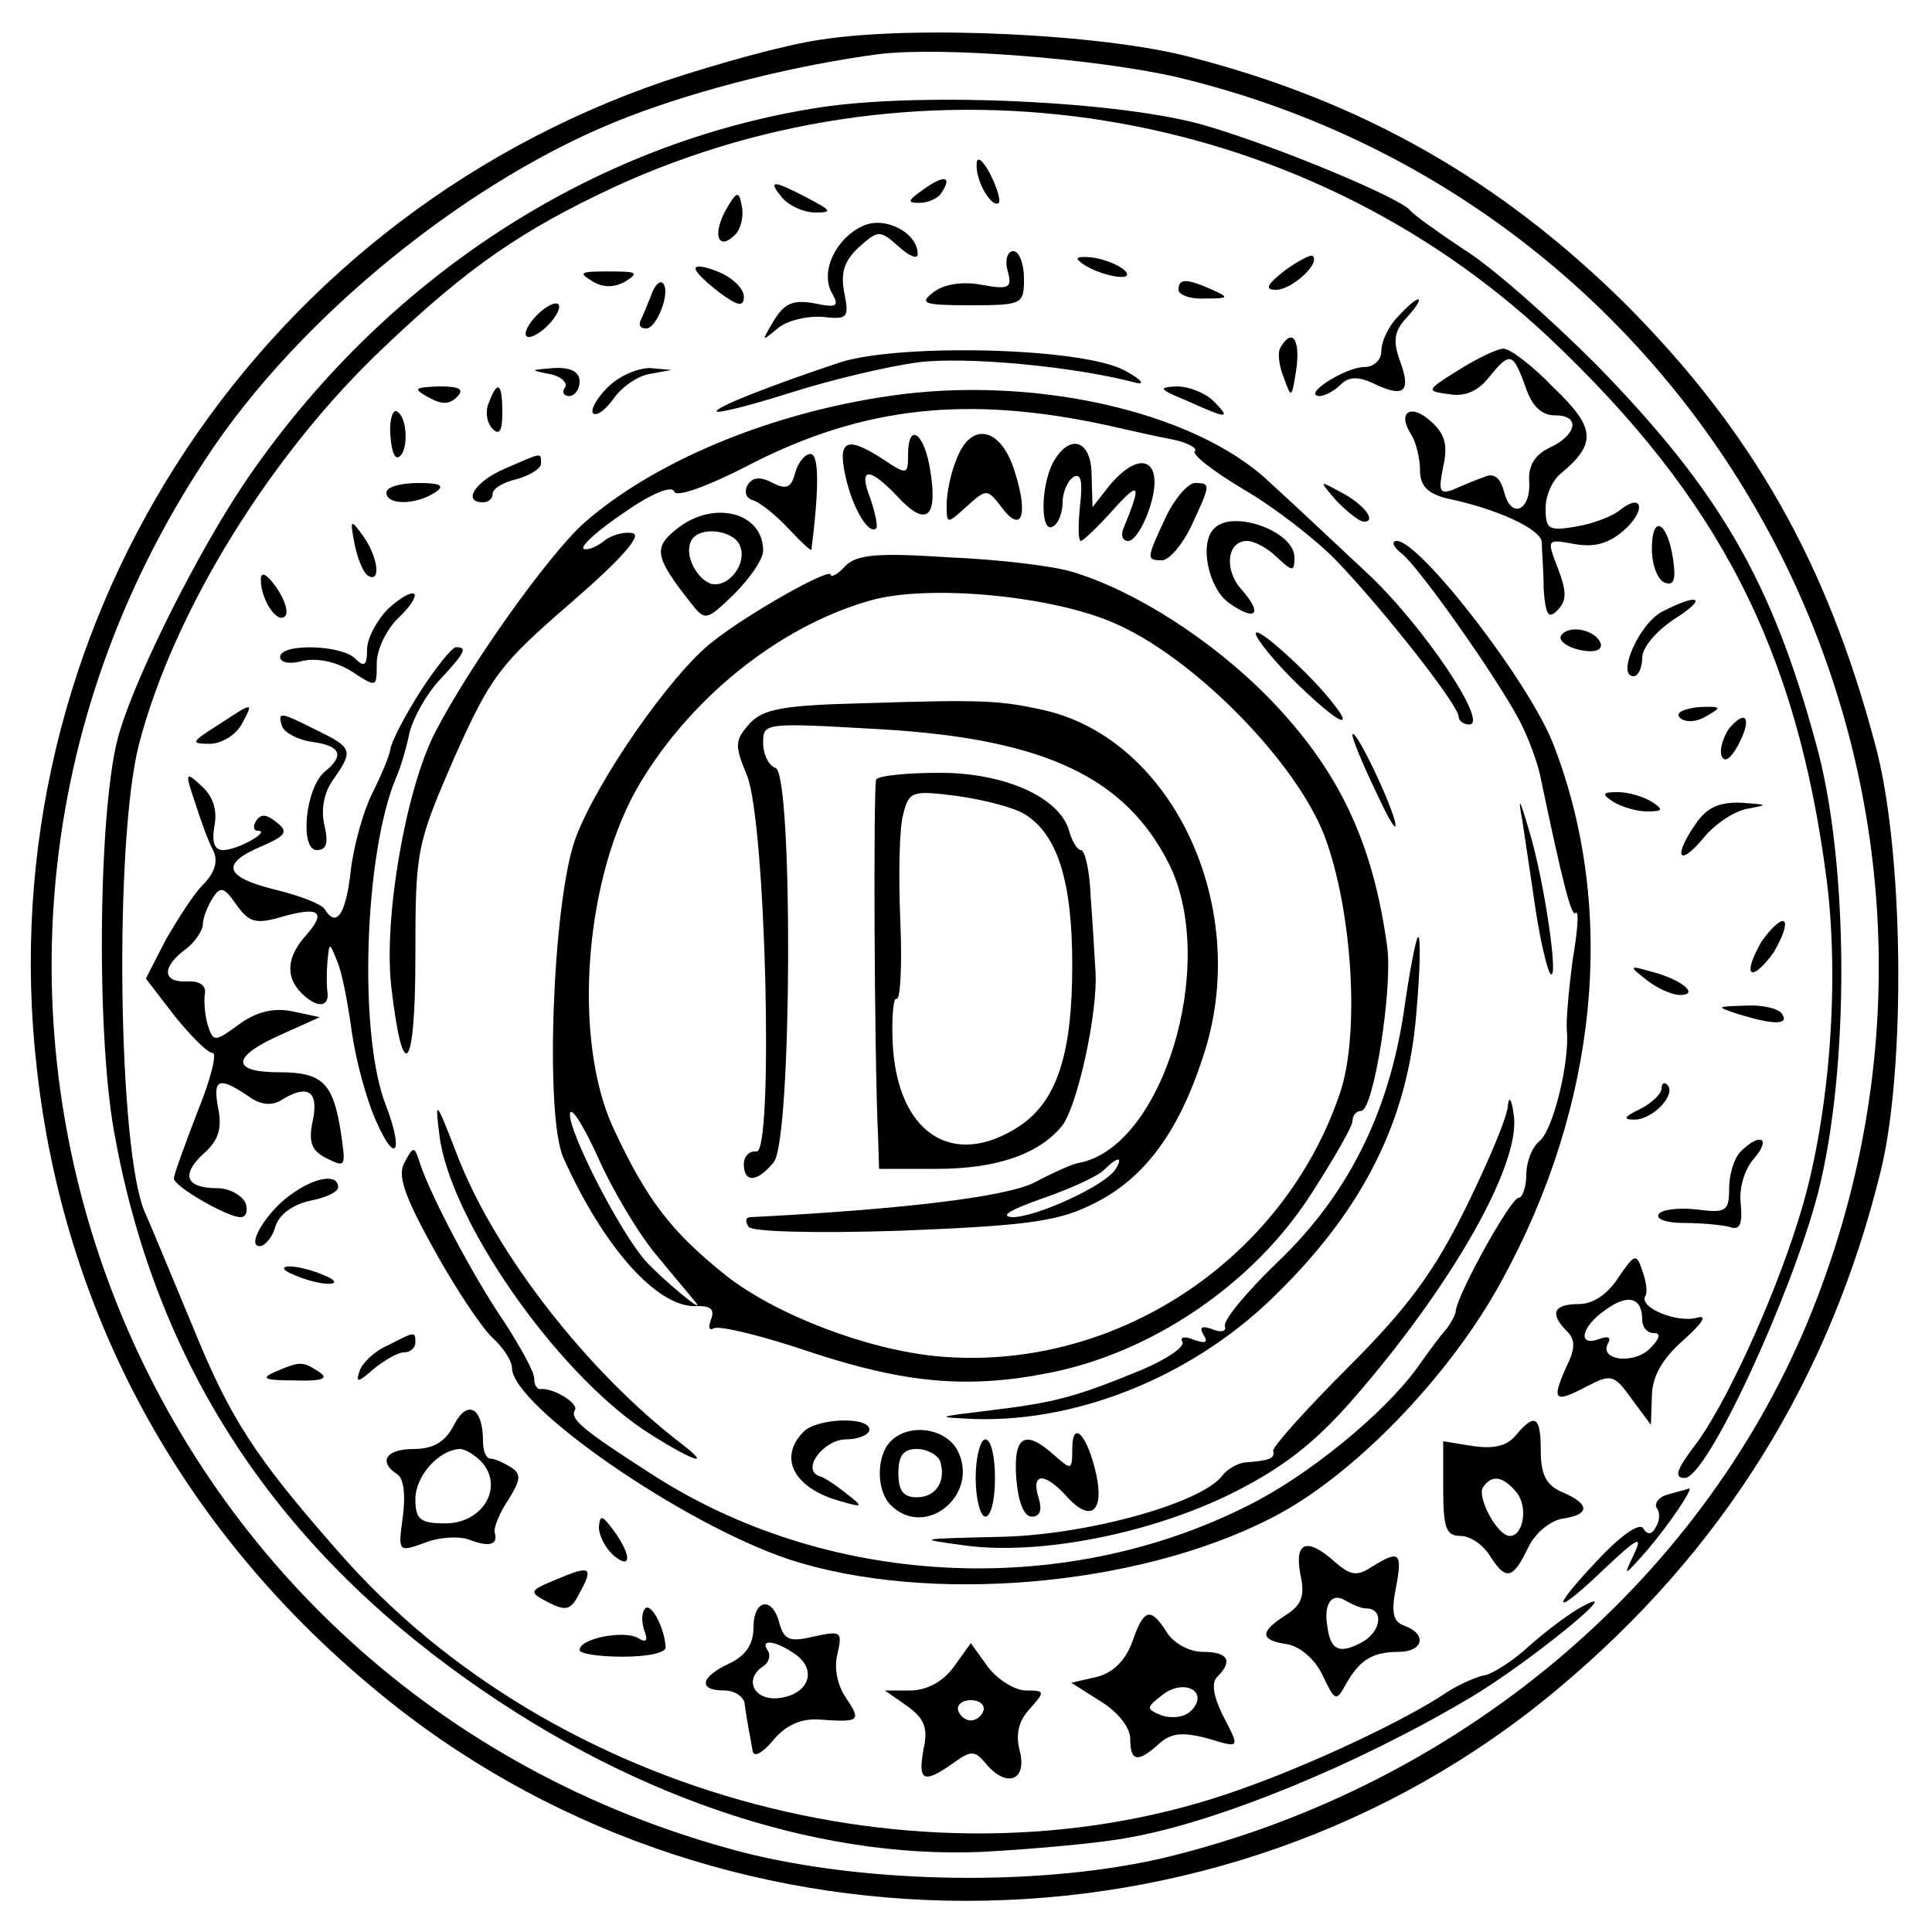 <?xml version="1.0" standalone="no"?>
<!DOCTYPE svg PUBLIC "-//W3C//DTD SVG 20010904//EN"
 "http://www.w3.org/TR/2001/REC-SVG-20010904/DTD/svg10.dtd">
<svg version="1.0" xmlns="http://www.w3.org/2000/svg"
 width="200pt" height="200pt" viewBox="0 0 200 200"
 preserveAspectRatio="xMidYMid meet">
<g transform="translate(0,200) scale(0.1,-0.1)"
fill="#000000" stroke="none">
<path d="M850 1959 c-36 -5 -108 -25 -162 -43 -430 -147 -701 -571 -650 -1021
28 -254 149 -477 349 -643 350 -293 877 -293 1226 0 170 142 281 320 334 536
26 106 24 333 -6 442 -50 188 -127 323 -257 454 -130 129 -273 211 -452 257
-91 24 -286 33 -382 18z m369 -39 c568 -136 877 -747 652 -1289 -113 -271
-361 -479 -661 -553 -127 -31 -311 -29 -443 5 -635 167 -915 896 -554 1442 96
147 275 292 437 354 75 29 176 54 260 65 66 8 227 -5 309 -24z"/>
<path d="M850 1889 c-237 -36 -454 -178 -597 -389 -47 -70 -110 -194 -129
-257 -22 -69 -25 -308 -6 -414 41 -231 157 -414 348 -555 177 -131 375 -199
552 -191 53 3 122 9 152 15 90 16 233 74 351 144 58 34 164 120 119 96 -14 -7
-39 -26 -56 -41 -17 -16 -38 -29 -46 -31 -8 -1 -26 -9 -39 -17 -44 -30 -143
-76 -214 -101 -317 -114 -712 -10 -935 246 -87 99 -112 138 -151 234 -22 53
-44 106 -49 117 -28 63 -32 385 -6 485 36 138 137 301 254 411 87 83 143 121
237 165 323 149 710 87 968 -155 177 -167 257 -323 288 -562 14 -111 2 -255
-30 -354 -26 -83 -76 -192 -107 -232 -19 -25 -21 -33 -10 -33 23 0 110 188
138 295 33 130 32 343 -2 465 -46 169 -100 262 -228 393 -48 48 -109 102 -137
119 -27 18 -52 36 -55 40 -10 13 -137 66 -212 88 -85 25 -291 35 -398 19z"/>
<path d="M1011 1830 c-1 -18 16 -46 23 -40 2 3 -2 16 -9 30 -8 15 -14 19 -14
10z"/>
<path d="M956 1804 c-17 -12 -17 -14 -4 -14 9 0 20 5 23 11 11 17 2 18 -19 3z"/>
<path d="M810 1795 c7 -8 22 -15 34 -15 18 0 17 2 -8 15 -36 19 -42 19 -26 0z"/>
<path d="M751 1782 c-14 -26 -7 -42 10 -25 6 6 9 19 7 29 -3 17 -5 17 -17 -4z"/>
<path d="M893 1766 c-28 -13 -44 -47 -32 -69 8 -14 6 -16 -18 -11 -22 4 -31 0
-42 -18 -13 -22 -13 -22 4 -8 9 8 30 13 46 12 27 -3 28 -1 23 25 -4 21 0 33
15 47 20 18 22 18 41 1 11 -10 20 -14 20 -8 0 22 -34 40 -57 29z"/>
<path d="M1043 1720 c5 -18 2 -20 -26 -15 -20 4 -39 1 -50 -7 -16 -12 -12 -14
37 -14 55 0 56 1 56 28 0 15 -5 28 -11 28 -6 0 -9 -9 -6 -20z"/>
<path d="M1117 1730 c13 -13 56 -23 49 -12 -3 5 -17 12 -32 15 -14 2 -22 1
-17 -3z"/>
<path d="M1330 1720 c-19 -15 -21 -20 -9 -20 16 0 46 27 38 35 -2 2 -15 -5
-29 -15z"/>
<path d="M720 1722 c0 -4 12 -15 25 -25 19 -14 25 -15 25 -4 0 8 -11 19 -25
25 -14 6 -25 8 -25 4z"/>
<path d="M613 1709 c11 -7 23 -7 35 0 14 9 11 10 -18 10 -29 0 -32 -1 -17 -10z"/>
<path d="M674 1694 c-4 -10 -9 -22 -11 -26 -2 -5 0 -8 6 -8 11 0 26 39 17 47
-3 3 -9 -3 -12 -13z"/>
<path d="M1220 1700 c0 -5 12 -10 28 -9 24 0 25 1 7 9 -27 12 -35 12 -35 0z"/>
<path d="M556 1674 c-9 -9 -14 -19 -11 -22 3 -3 13 2 22 11 9 9 14 19 11 22
-3 3 -13 -2 -22 -11z"/>
<path d="M1447 1672 c-10 -10 -17 -26 -17 -35 0 -10 -8 -17 -18 -17 -19 0 -65
-29 -46 -30 5 0 15 5 22 12 8 8 18 9 36 0 30 -14 37 -7 25 25 -7 20 -6 30 7
44 10 11 15 19 12 19 -3 0 -12 -8 -21 -18z"/>
<path d="M1326 1641 c-4 -5 -2 -20 3 -32 8 -22 8 -22 13 9 4 30 -4 43 -16 23z"/>
<path d="M870 1625 c-72 -24 -131 -47 -128 -51 2 -2 37 7 78 20 41 13 100 27
131 31 49 6 159 -4 224 -21 11 -3 7 3 -10 12 -41 24 -231 29 -295 9z"/>
<path d="M1510 1617 c-34 -21 -34 -22 -10 -25 16 -3 30 3 41 17 22 27 25 27
38 -9 7 -21 17 -30 31 -30 27 0 22 -21 -7 -34 -14 -7 -21 -18 -20 -34 2 -31
-19 -40 -26 -11 -4 15 -11 20 -21 15 -9 -3 -23 -9 -32 -13 -14 -5 -15 -1 -10
24 5 22 2 34 -13 47 -21 19 -35 9 -20 -14 5 -8 9 -25 9 -37 0 -16 8 -24 28
-29 53 -11 97 -32 98 -45 0 -8 2 -30 2 -49 2 -27 5 -31 14 -22 10 10 10 19 1
43 -12 31 -12 31 16 26 21 -4 36 0 52 14 23 20 20 40 -4 21 -7 -6 -27 -14 -45
-17 -29 -5 -32 -3 -32 19 0 13 7 29 16 36 37 31 36 47 -8 89 -22 23 -46 41
-52 40 -6 0 -27 -10 -46 -22z"/>
<path d="M568 1613 c12 -2 20 -9 17 -14 -4 -5 -1 -9 4 -9 6 0 11 7 11 15 0 10
-9 15 -27 14 -24 -2 -25 -2 -5 -6z"/>
<path d="M629 1599 c-11 -11 -18 -23 -15 -27 4 -3 13 4 21 15 8 12 25 24 38
26 l22 4 -22 2 c-13 0 -32 -8 -44 -20z"/>
<path d="M443 1589 c14 -8 22 -8 30 0 8 8 3 11 -18 11 -26 -1 -28 -2 -12 -11z"/>
<path d="M506 1583 c-4 -9 -2 -21 4 -27 7 -7 10 -2 10 17 0 31 -5 34 -14 10z"/>
<path d="M920 1590 c-124 -18 -243 -68 -315 -131 -37 -33 -119 -148 -155 -218
-30 -59 -53 -191 -45 -262 12 -104 25 -89 25 30 0 111 1 116 40 206 38 85 47
97 121 161 52 45 74 70 64 72 -9 2 -23 -2 -31 -9 -8 -6 -17 -9 -20 -7 -3 3 16
20 43 38 27 19 49 28 51 21 2 -6 34 5 80 29 116 59 223 71 367 40 22 -5 53
-12 69 -15 15 -3 26 -9 23 -12 -4 -3 19 -21 51 -40 31 -18 75 -52 96 -74 48
-50 126 -149 126 -161 0 -4 5 -8 11 -8 21 0 -48 103 -106 157 -33 31 -79 74
-102 95 -78 73 -246 110 -393 88z"/>
<path d="M1229 1585 c42 -19 46 -19 27 0 -8 8 -25 15 -38 15 -20 -1 -18 -3 11
-15z"/>
<path d="M404 1551 c1 -16 4 -27 9 -24 10 6 9 41 -2 47 -4 3 -8 -8 -7 -23z"/>
<path d="M940 1529 c0 -20 -1 -21 -25 -5 -38 25 -48 21 -40 -16 7 -33 24 -62
32 -55 2 2 -1 16 -6 31 -13 33 -1 33 29 1 29 -31 41 -21 33 28 -6 39 -23 51
-23 16z"/>
<path d="M990 1524 c-6 -14 -10 -35 -10 -46 0 -21 0 -21 21 -2 20 18 21 18 35
0 21 -29 29 -11 15 34 -14 48 -46 55 -61 14z"/>
<path d="M1090 1521 c-13 -25 -13 -74 0 -66 6 3 10 15 10 25 0 10 5 22 11 26
8 5 10 -4 7 -30 -2 -20 -2 -36 1 -36 2 0 18 15 34 33 27 30 29 26 10 -20 -3
-7 -1 -13 5 -13 6 0 15 14 21 31 18 51 -6 67 -40 27 l-18 -23 -1 33 c0 37 -23
44 -40 13z"/>
<path d="M523 1515 c-31 -13 -45 -35 -23 -35 6 0 10 4 10 9 0 5 11 12 25 15
14 4 25 11 25 16 0 12 2 12 -37 -5z"/>
<path d="M823 1510 c-4 -15 -9 -17 -23 -10 -13 7 -21 6 -26 -2 -4 -7 -2 -14 6
-16 8 -3 24 -16 37 -30 13 -14 23 -23 23 -21 8 64 8 99 -1 99 -6 0 -13 -9 -16
-20z"/>
<path d="M400 1490 c0 -13 30 -13 50 0 11 7 7 10 -17 10 -18 0 -33 -4 -33 -10z"/>
<path d="M1207 1465 c-20 -43 -21 -45 -4 -45 7 0 21 16 30 35 20 43 21 45 4
45 -7 0 -21 -16 -30 -35z"/>
<path d="M1384 1481 c11 -11 23 -21 28 -21 14 0 -1 19 -25 31 -22 12 -22 12
-3 -10z"/>
<path d="M700 1452 c-24 -19 -22 -29 15 -76 15 -19 16 -19 45 9 16 16 30 36
30 45 0 40 -52 53 -90 22z m66 -17 c8 -19 -13 -45 -31 -39 -16 7 -27 32 -19
45 9 15 44 10 50 -6z"/>
<path d="M367 1437 c3 -15 9 -30 14 -33 14 -8 10 20 -5 41 -13 18 -14 18 -9
-8z"/>
<path d="M1257 1453 c-16 -15 -6 -62 15 -77 28 -20 36 -12 13 14 -18 20 -15
50 6 50 7 0 21 -7 31 -17 16 -15 18 -15 18 0 0 27 -64 50 -83 30z"/>
<path d="M1710 1432 c0 -17 6 -32 13 -35 10 -4 12 3 9 24 -6 40 -22 47 -22 11z"/>
<path d="M1451 1427 c18 -14 99 -129 122 -173 9 -17 18 -42 21 -55 24 -115 33
-149 37 -144 4 3 2 -19 -3 -49 -4 -30 -7 -63 -6 -73 3 -32 -14 -102 -28 -114
-8 -6 -14 -22 -14 -35 0 -13 -4 -24 -8 -24 -8 0 -63 -99 -65 -117 0 -4 -5 -12
-9 -18 -5 -5 -19 -24 -31 -41 -34 -47 -113 -112 -176 -143 -193 -97 -437 -84
-618 34 -70 45 -83 56 -78 65 5 7 -23 24 -36 22 -3 0 -6 4 -6 11 0 7 -14 32
-30 57 -33 48 -77 132 -88 165 -6 19 -7 19 -16 2 -8 -13 -1 -34 30 -90 22 -40
50 -82 61 -92 11 -10 20 -24 20 -31 0 -39 176 -161 286 -198 143 -47 360 -29
499 42 84 42 186 147 240 247 99 181 119 382 54 552 -24 65 -139 213 -163 213
-6 0 -4 -6 5 -13z"/>
<path d="M875 1414 c-8 -9 -15 -12 -15 -9 0 8 -84 -39 -122 -69 -44 -34 -122
-147 -143 -206 -23 -67 -31 -284 -12 -328 42 -94 99 -158 140 -154 13 0 17 -4
13 -14 -3 -8 -2 -12 3 -9 6 3 51 -8 101 -25 97 -32 163 -38 247 -21 106 21
210 92 269 183 24 37 44 72 44 77 0 6 4 11 9 11 13 0 33 128 27 170 -15 110
-51 184 -123 258 -59 60 -139 111 -203 130 -19 6 -77 13 -127 15 -75 5 -96 3
-108 -9z m285 -62 c81 -38 182 -142 211 -217 29 -77 37 -206 16 -267 -59 -174
-235 -289 -417 -272 -73 7 -167 43 -219 84 -56 45 -81 77 -116 152 -43 93 -30
262 28 358 56 93 151 166 244 190 64 15 191 2 253 -28z m-479 -653 c18 -22 36
-43 39 -47 12 -15 -36 25 -52 43 -27 31 -78 131 -78 151 0 11 13 -9 29 -44 15
-34 43 -81 62 -103z"/>
<path d="M894 1272 c-84 -2 -104 -6 -118 -21 -15 -17 -16 -22 -3 -53 20 -47
28 -394 10 -390 -7 1 -13 -5 -13 -13 0 -20 14 -19 31 2 19 23 20 400 2 408 -7
2 -13 14 -13 26 0 21 1 21 123 14 169 -10 253 -50 298 -141 50 -104 -8 -293
-95 -308 -6 -1 -26 -10 -45 -20 -29 -15 -137 -28 -294 -36 -5 0 -6 -4 -2 -10
3 -5 66 -7 158 -4 124 5 160 9 195 26 54 25 91 73 117 153 52 153 -30 330
-165 360 -45 10 -63 11 -186 7z m261 -482 c-10 -17 -82 -50 -107 -50 -14 1 -1
8 30 19 29 10 58 23 65 30 14 14 20 14 12 1z"/>
<path d="M907 1193 c-3 -7 -2 -289 2 -370 l1 -33 60 0 c61 0 105 15 129 44 16
19 38 119 35 161 -1 17 -3 51 -5 78 -1 26 -6 47 -10 47 -4 0 -9 9 -12 19 -9
35 -66 61 -134 61 -34 0 -64 -3 -66 -7z m154 -36 c34 -21 49 -70 49 -156 0
-93 -16 -141 -55 -167 -69 -45 -127 -7 -131 88 -1 26 1 46 4 44 4 -2 6 34 4
81 -2 47 -1 97 3 110 6 24 9 25 56 19 28 -4 59 -12 70 -19z"/>
<path d="M270 1400 c0 -21 17 -46 25 -38 4 4 0 17 -9 30 -10 14 -16 17 -16 8z"/>
<path d="M402 1370 c-12 -12 -22 -31 -22 -42 0 -17 -3 -19 -12 -10 -15 15 -78
16 -78 2 0 -6 10 -8 24 -4 15 3 34 -1 50 -11 26 -17 26 -17 26 8 0 15 10 35
22 47 12 11 19 22 17 25 -3 3 -15 -4 -27 -15z"/>
<path d="M1721 1367 c-24 -12 -48 -67 -30 -67 5 0 9 9 9 19 0 11 15 28 33 40
35 22 27 28 -12 8z"/>
<path d="M1300 1344 c0 -5 20 -30 45 -54 25 -24 45 -40 45 -34 0 5 -20 30 -45
54 -25 24 -45 40 -45 34z"/>
<path d="M1616 1342 c-3 -5 6 -12 20 -15 15 -3 23 0 21 7 -5 14 -33 20 -41 8z"/>
<path d="M435 1284 c-16 -25 -30 -52 -31 -60 -1 -7 -10 -28 -19 -46 -9 -18
-19 -54 -22 -80 -5 -45 -15 -59 -27 -39 -3 5 -26 14 -51 20 -53 13 -57 27 -14
45 25 11 28 15 15 25 -10 8 -16 9 -21 1 -3 -5 -3 -10 2 -10 14 0 -21 -20 -36
-20 -9 0 -12 8 -9 25 3 16 -1 30 -13 41 -17 16 -18 15 -7 -17 6 -19 14 -41 19
-50 5 -11 1 -23 -11 -35 -10 -10 -27 -37 -39 -58 l-20 -39 30 -39 c17 -21 34
-38 39 -38 5 0 -2 -28 -16 -62 -13 -34 -24 -64 -24 -68 0 -8 55 -40 69 -40 6
0 8 7 5 15 -4 8 -17 15 -29 15 -33 0 -38 14 -14 36 15 13 19 26 15 46 -6 31 0
34 30 14 13 -10 25 -11 35 -5 27 17 39 10 33 -20 -5 -23 -2 -32 14 -40 20 -10
20 -9 15 26 -8 52 -19 63 -64 63 -50 0 -50 16 2 39 l40 18 -28 6 c-19 4 -37 0
-55 -13 -26 -19 -27 -19 -33 -1 -3 10 -4 25 -3 32 2 9 -6 14 -19 13 -25 -1
-26 15 0 34 9 7 17 19 17 25 0 7 5 19 10 27 8 13 12 12 25 -7 13 -18 20 -20
47 -12 39 11 46 5 25 -19 -20 -22 -22 -43 -5 -60 16 -16 29 -15 27 1 -1 6 -1
21 0 32 2 20 2 20 10 0 5 -11 11 -43 15 -72 4 -29 15 -71 26 -95 20 -45 28
-30 9 19 -28 73 -22 259 11 338 5 11 11 32 14 47 4 15 17 39 31 54 27 29 29
34 17 34 -4 0 -21 -21 -37 -46z"/>
<path d="M225 1249 c-27 -17 -28 -19 -8 -19 12 0 27 9 33 20 13 24 13 24 -25
-1z"/>
<path d="M1739 1257 c5 -5 17 -5 28 2 16 9 15 10 -9 9 -16 -2 -24 -6 -19 -11z"/>
<path d="M292 1248 c3 -7 17 -14 31 -16 30 -4 34 -14 13 -31 -20 -17 -26 -81
-8 -81 10 0 12 7 8 25 -4 16 -1 34 9 48 21 30 20 33 -17 51 -38 19 -41 20 -36
4z"/>
<path d="M1790 1246 c-6 -9 -10 -21 -8 -28 3 -8 9 -4 17 10 15 28 9 39 -9 18z"/>
<path d="M1400 1239 c0 -4 11 -31 25 -60 14 -30 22 -43 19 -29 -7 26 -43 100
-44 89z"/>
<path d="M1576 1150 c3 -19 9 -61 14 -94 5 -32 12 -61 15 -64 9 -10 -6 95 -22
148 -10 34 -12 37 -7 10z"/>
<path d="M1670 1170 c8 -5 24 -10 35 -10 17 0 17 2 5 10 -8 5 -24 10 -35 10
-17 0 -17 -2 -5 -10z"/>
<path d="M1756 1148 c-24 -34 -19 -47 7 -16 12 15 33 29 47 31 21 4 20 4 -7 6
-23 1 -36 -5 -47 -21z"/>
<path d="M1824 1026 c-9 -15 -14 -29 -11 -32 3 -3 13 6 23 20 9 15 14 29 11
32 -3 3 -13 -6 -23 -20z"/>
<path d="M1453 951 c-16 -104 -58 -189 -132 -259 -31 -30 -55 -59 -53 -65 2
-5 -4 -7 -13 -3 -11 4 -14 2 -9 -6 5 -8 2 -9 -10 -5 -9 4 -15 3 -12 -2 3 -5
-16 -18 -42 -29 -68 -28 -90 -34 -157 -42 -57 -7 -58 -7 -15 -9 110 -3 230 47
314 132 88 87 133 178 142 286 4 45 5 81 2 81 -2 0 -9 -36 -15 -79z"/>
<path d="M1704 986 c11 -9 27 -16 35 -16 21 0 2 16 -29 24 -24 7 -24 6 -6 -8z"/>
<path d="M1800 950 c36 -11 52 -11 45 0 -3 6 -21 10 -38 9 -31 -1 -31 -1 -7
-9z"/>
<path d="M1720 873 c0 -5 -10 -15 -22 -21 -17 -8 -18 -11 -7 -11 19 -1 45 26
35 36 -3 3 -6 2 -6 -4z"/>
<path d="M1561 856 c0 -11 -20 -58 -43 -105 -33 -67 -60 -104 -122 -166 -44
-44 -79 -83 -78 -87 2 -8 -4 -10 -30 -12 -7 -1 -18 -7 -23 -14 -23 -29 -144
-62 -233 -63 -83 -2 -84 -2 -32 -9 76 -10 190 12 275 54 52 26 85 51 126 98
101 116 174 243 166 294 -2 16 -5 20 -6 10z"/>
<path d="M455 824 c11 -86 118 -241 211 -304 46 -30 75 -42 40 -15 -97 74
-194 198 -233 300 -22 57 -23 58 -18 19z"/>
<path d="M1802 808 c-7 -7 -12 -24 -12 -38 0 -24 -3 -26 -34 -22 -18 2 -36 0
-39 -5 -3 -5 8 -9 26 -9 18 0 39 -2 47 -4 11 -4 14 2 12 24 -2 16 4 36 14 47
18 21 6 27 -14 7z"/>
<path d="M302 764 c-25 -17 -48 -54 -33 -54 5 0 13 9 16 20 4 13 18 23 36 27
16 3 29 9 29 14 0 14 -23 11 -48 -7z"/>
<path d="M1675 677 c-11 -17 -26 -27 -41 -27 -26 0 -30 -10 -12 -28 9 -9 9
-18 -1 -38 -15 -34 -12 -37 22 -19 25 13 28 12 46 -13 l20 -27 1 29 c0 20 10
39 33 59 19 17 25 26 14 23 -20 -6 -60 10 -54 22 3 4 1 16 -3 27 -6 18 -8 17
-25 -8z m25 -43 c0 -8 5 -14 12 -14 8 0 6 -6 -4 -16 -17 -17 -54 -12 -43 6 3
6 -1 7 -9 4 -24 -9 -19 13 6 30 23 17 38 13 38 -10z"/>
<path d="M305 680 c11 -5 27 -9 35 -9 9 0 8 4 -5 9 -11 5 -27 9 -35 9 -9 0 -8
-4 5 -9z"/>
<path d="M401 607 c-14 -6 -27 -19 -29 -27 -4 -12 -1 -11 15 3 11 9 25 17 31
17 7 0 12 5 12 10 0 12 0 12 -29 -3z"/>
<path d="M285 580 c-16 -7 -11 -9 20 -9 29 -1 36 2 25 9 -17 11 -19 11 -45 0z"/>
<path d="M470 525 c-9 -18 -22 -25 -42 -25 -28 0 -37 -13 -17 -26 7 -4 9 -22
6 -44 -5 -37 -5 -37 23 -27 15 6 36 7 46 3 21 -8 30 -5 26 8 -1 4 5 20 14 33
13 21 14 27 3 34 -8 5 -17 9 -21 9 -5 0 -8 8 -8 18 0 35 -16 44 -30 17z m30
-40 c21 -26 -1 -62 -39 -62 -26 0 -31 4 -31 25 0 24 24 51 46 52 6 0 17 -7 24
-15z"/>
<path d="M832 518 c-27 -27 -10 -59 38 -72 24 -7 24 -6 6 8 -10 8 -23 17 -28
18 -19 7 5 38 28 38 13 0 24 5 24 10 0 14 -54 12 -68 -2z"/>
<path d="M1569 514 c-9 -11 -23 -14 -44 -11 l-31 5 0 -49 c0 -41 3 -49 18 -49
10 0 23 -9 30 -20 17 -27 24 -25 40 8 7 15 23 28 36 30 28 4 28 15 0 27 -17 7
-23 18 -23 43 0 36 -6 40 -26 16z m1 -59 c12 -15 7 -45 -7 -45 -13 0 -34 40
-28 50 9 14 21 12 35 -5z"/>
<path d="M922 508 c-15 -15 -15 -51 0 -66 36 -36 93 11 69 57 -13 23 -50 28
-69 9z m51 -20 c7 -21 -4 -38 -24 -38 -14 0 -19 7 -19 25 0 18 5 25 19 25 11
0 21 -6 24 -12z"/>
<path d="M1110 500 c0 -22 -1 -22 -18 -7 -31 28 -43 21 -40 -23 2 -25 8 -40
16 -40 9 0 11 7 7 20 -8 26 7 26 30 0 24 -26 38 -15 30 23 -9 41 -25 59 -25
27z"/>
<path d="M1010 470 c0 -22 5 -40 10 -40 6 0 10 18 10 40 0 22 -4 40 -10 40 -5
0 -10 -18 -10 -40z"/>
<path d="M1727 453 c-9 -2 -15 -9 -12 -14 4 -5 3 -14 -1 -20 -4 -8 -9 -8 -13
-1 -4 6 -24 -8 -48 -34 -51 -54 -44 -58 10 -6 33 31 38 33 28 12 -11 -23 -10
-22 14 5 23 27 50 67 43 64 -2 -1 -11 -3 -21 -6z"/>
<path d="M620 419 c0 -9 7 -22 15 -29 19 -16 19 0 0 26 -12 16 -14 16 -15 3z"/>
<path d="M1346 371 c5 -23 2 -32 -15 -43 -27 -17 -27 -26 1 -30 13 -2 29 -15
37 -32 13 -27 14 -28 24 -10 14 25 27 34 55 34 25 0 30 18 6 27 -12 4 -14 14
-9 39 7 37 4 40 -25 22 -15 -10 -22 -9 -38 5 -29 26 -42 21 -36 -12z m68 -36
c19 0 16 -24 -4 -35 -24 -13 -33 -8 -36 17 -4 23 5 35 19 26 7 -4 16 -8 21 -8z"/>
<path d="M576 365 c-29 -12 -29 -13 -8 -24 18 -9 23 -8 32 10 15 27 11 29 -24
14z"/>
<path d="M668 335 c-4 -4 -4 -14 -1 -23 4 -10 2 -13 -6 -8 -14 9 -61 0 -61
-12 0 -4 20 -7 45 -7 25 0 45 4 44 10 -1 20 -15 46 -21 40z"/>
<path d="M780 315 c0 -17 -8 -29 -25 -37 -30 -14 -33 -28 -5 -28 11 0 21 -7
21 -15 1 -8 3 -19 4 -25 1 -5 3 -16 4 -22 1 -8 10 -3 21 10 13 16 29 23 47 22
43 -3 45 -2 29 22 -9 13 -13 31 -9 46 5 23 4 24 -24 18 -25 -6 -31 -4 -36 13
-7 29 -27 26 -27 -4z m44 -28 c23 -17 12 -42 -19 -45 -25 -2 -35 20 -15 33 6
4 8 11 5 16 -9 13 8 11 29 -4z"/>
<path d="M1172 300 c-7 -19 -20 -32 -37 -36 l-26 -6 30 -19 c18 -11 31 -27 31
-39 0 -24 8 -25 30 -5 12 11 24 12 48 6 37 -11 36 -12 17 25 -9 19 -11 32 -5
38 17 17 11 26 -15 26 -14 0 -30 9 -37 20 -17 27 -24 25 -36 -10z m61 -71 c-7
-7 -20 -8 -30 -5 -17 7 -17 8 1 22 23 17 48 2 29 -17z"/>
<path d="M987 274 c-11 -15 -28 -24 -45 -24 l-26 0 23 -16 c18 -13 22 -23 17
-45 -6 -33 0 -36 31 -14 18 13 22 13 33 0 21 -26 43 -19 36 11 -5 18 -2 32 10
45 16 18 16 19 -4 19 -11 0 -29 11 -39 24 l-18 25 -18 -25z m31 -45 c-2 -6 -8
-10 -13 -10 -5 0 -11 4 -13 10 -2 6 4 11 13 11 9 0 15 -5 13 -11z"/>
</g>
</svg>

